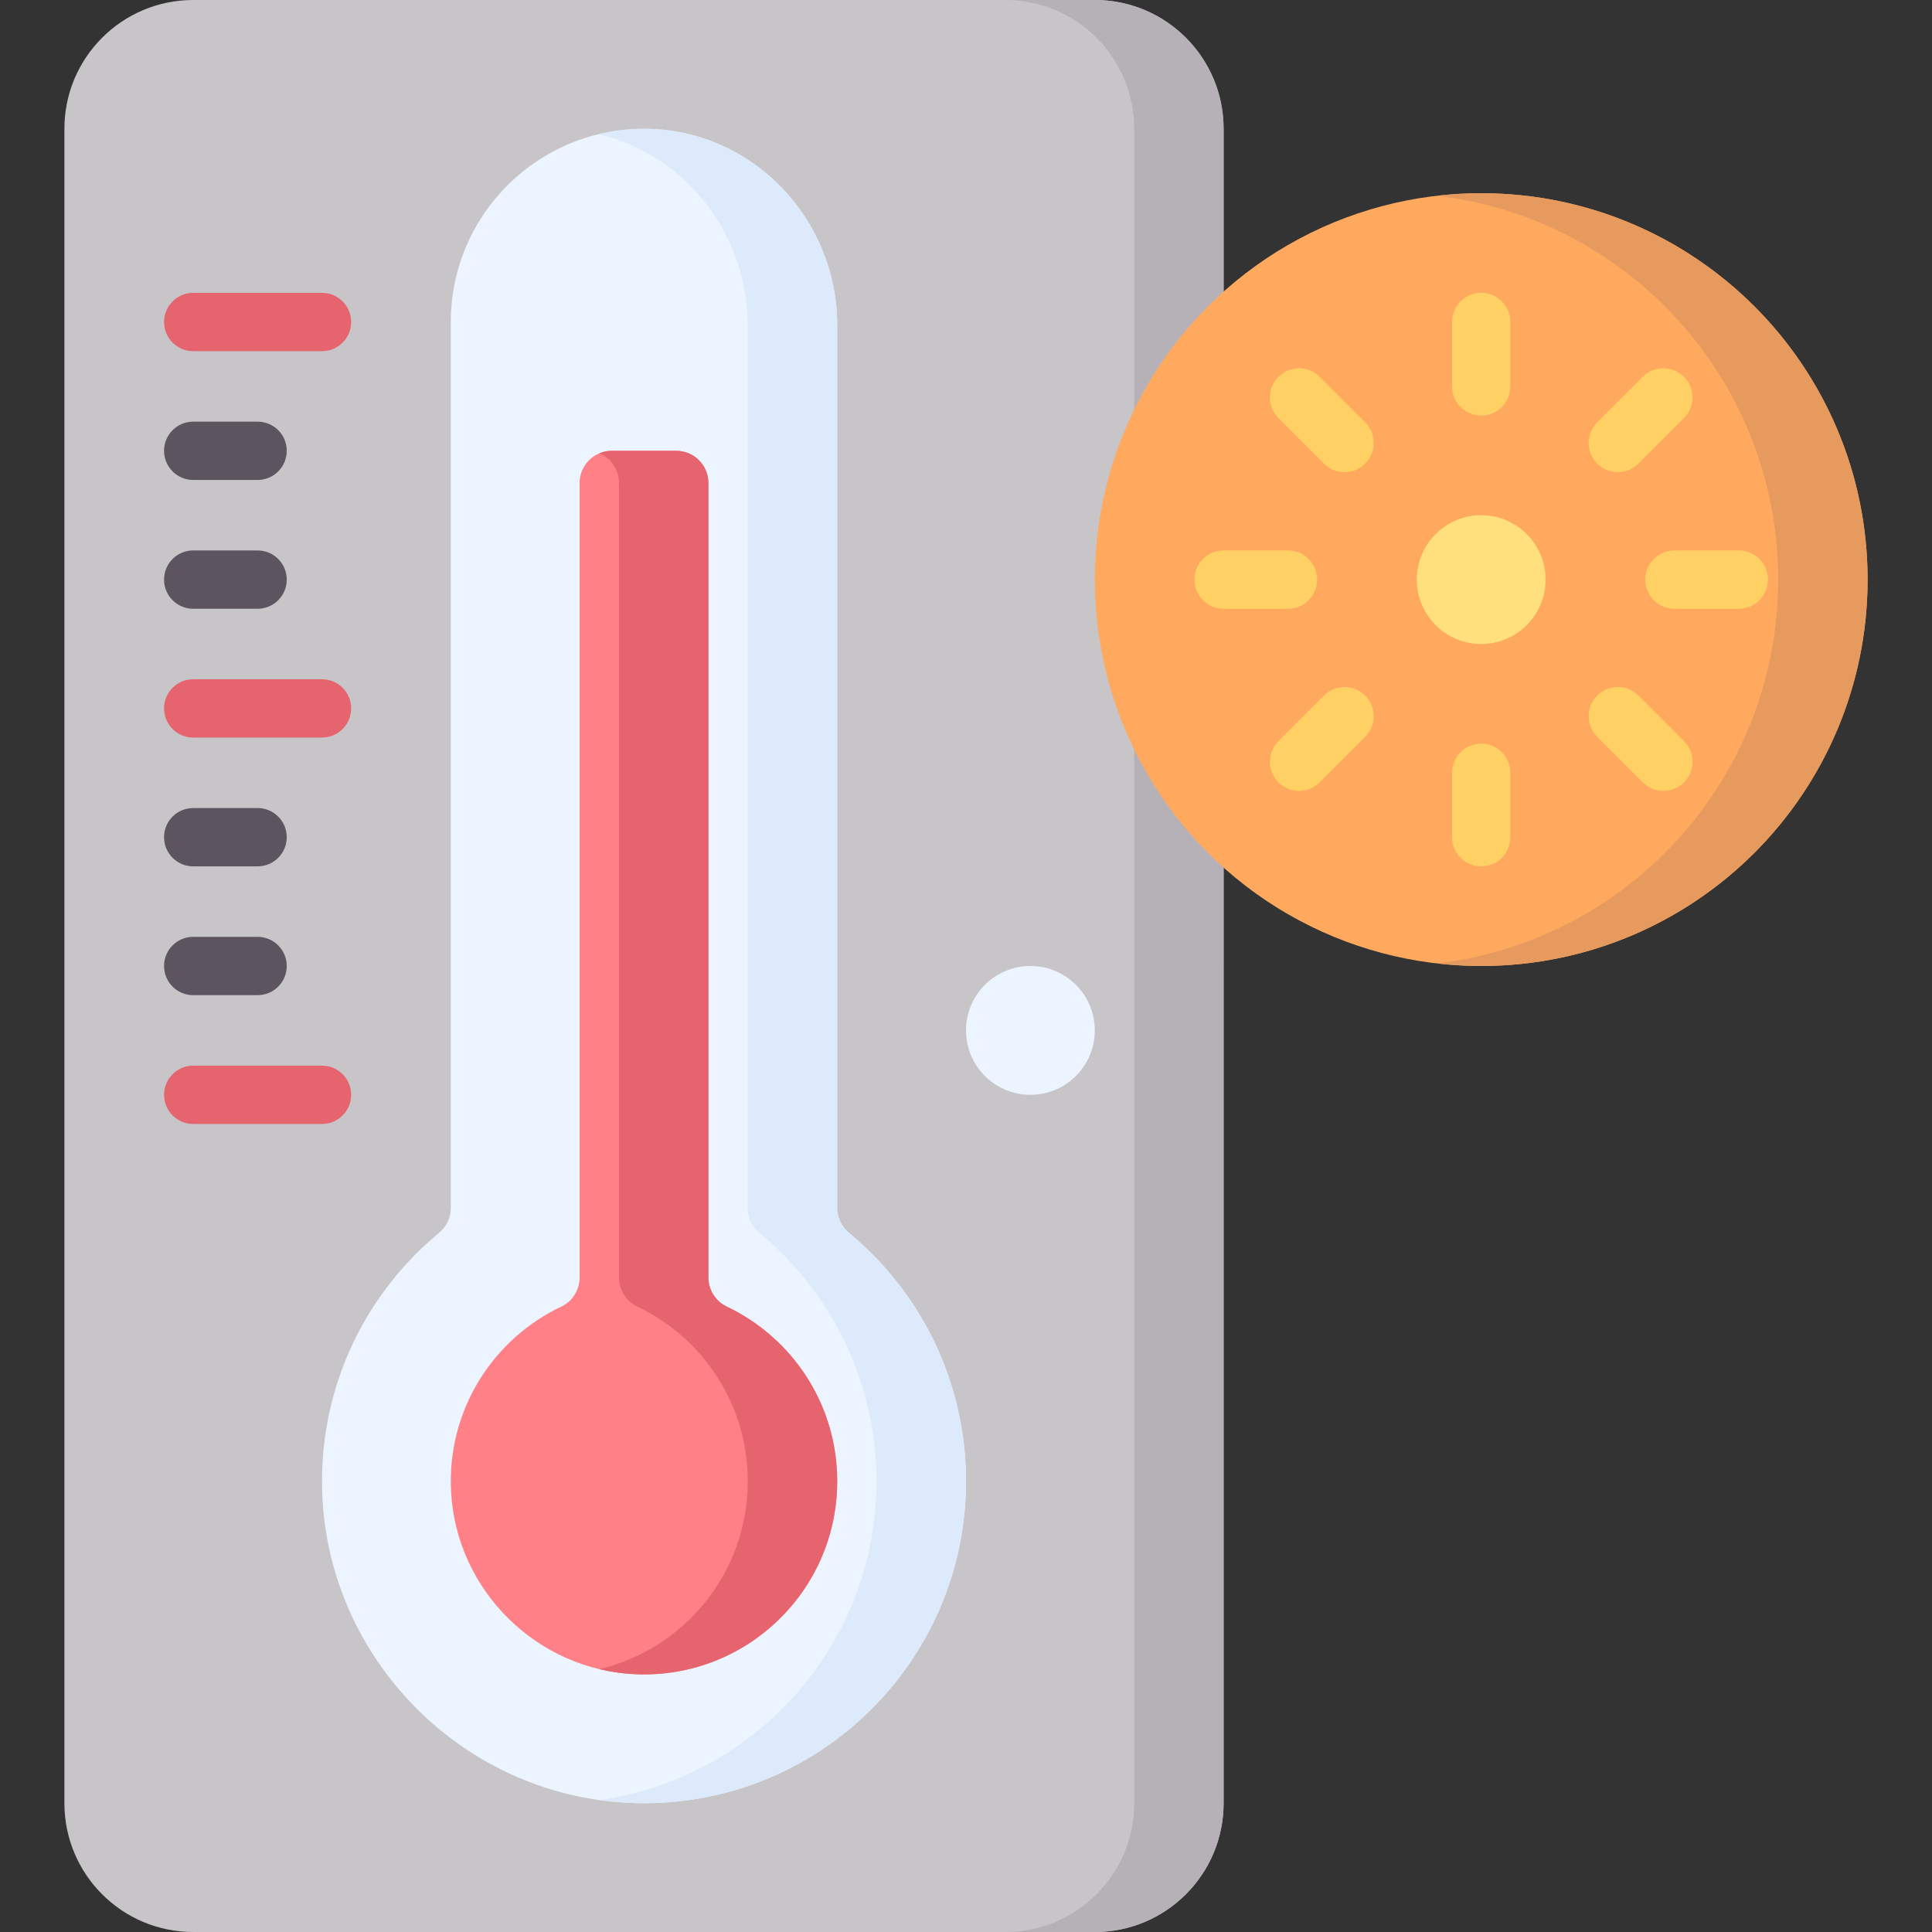 <svg id="Capa_1" enable-background="new 0 0 512 512" height="512" viewBox="0 0 512 512" width="512" xmlns="http://www.w3.org/2000/svg"><rect x="0" y="0" width="512" height="512" fill="#333333" stroke="none"/><g><path d="m324.266 34.133c0-18.851-15.282-34.133-34.133-34.133h-238.933c-18.851 0-34.133 15.282-34.133 34.133v443.733c0 18.852 15.282 34.134 34.133 34.134h238.933c18.851 0 34.133-15.282 34.133-34.133z" fill="#c8c5c9"/><path d="m221.867 320.138v-233.962c0-28.077-22.252-51.567-50.325-52.035-28.678-.479-52.075 22.624-52.075 51.193v234.804c0 2.559-1.161 4.967-3.133 6.598-19.164 15.842-31.293 39.893-30.995 66.768.508 45.694 37.587 83.264 83.271 84.339 48.068 1.131 87.39-37.497 87.39-85.309 0-26.486-12.069-50.151-31.005-65.802-1.971-1.629-3.128-4.037-3.128-6.594z" fill="#ecf4ff"/><path d="m187.733 338.572v-210.572c0-4.713-3.82-8.533-8.533-8.533h-17.067c-4.713 0-8.533 3.821-8.533 8.533v210.521c0 3.273-1.834 6.313-4.794 7.712-18.158 8.587-30.459 27.53-29.259 49.211 1.448 26.155 22.886 47.223 49.061 48.249 29.214 1.145 53.258-22.2 53.258-51.16 0-20.402-11.936-38.008-29.204-46.236-2.993-1.425-4.929-4.41-4.929-7.725z" fill="#ff8086"/><g><g><path d="m85.333 93.06h-34.133c-4.267 0-7.726-3.459-7.726-7.726s3.459-7.726 7.726-7.726h34.133c4.267 0 7.726 3.459 7.726 7.726 0 4.266-3.459 7.726-7.726 7.726z" fill="#e5646e"/></g></g><g><g><path d="m85.333 195.46h-34.133c-4.267 0-7.726-3.459-7.726-7.726s3.459-7.726 7.726-7.726h34.133c4.267 0 7.726 3.459 7.726 7.726s-3.459 7.726-7.726 7.726z" fill="#e5646e"/></g></g><g><path d="m68.266 127.193h-17.066c-4.267 0-7.726-3.459-7.726-7.726s3.459-7.726 7.726-7.726h17.066c4.267 0 7.726 3.459 7.726 7.726s-3.459 7.726-7.726 7.726z" fill="#5c545f"/></g><g><path d="m68.266 161.327h-17.066c-4.267 0-7.726-3.459-7.726-7.726s3.459-7.726 7.726-7.726h17.066c4.267 0 7.726 3.459 7.726 7.726 0 4.266-3.459 7.726-7.726 7.726z" fill="#5c545f"/></g><g><g><path d="m85.333 297.86h-34.133c-4.267 0-7.726-3.459-7.726-7.726s3.459-7.726 7.726-7.726h34.133c4.267 0 7.726 3.459 7.726 7.726s-3.459 7.726-7.726 7.726z" fill="#e5646e"/></g></g><g><path d="m68.266 229.593h-17.066c-4.267 0-7.726-3.459-7.726-7.726s3.459-7.726 7.726-7.726h17.066c4.267 0 7.726 3.459 7.726 7.726 0 4.266-3.459 7.726-7.726 7.726z" fill="#5c545f"/></g><g><path d="m68.266 263.726h-17.066c-4.267 0-7.726-3.459-7.726-7.726s3.459-7.726 7.726-7.726h17.066c4.267 0 7.726 3.459 7.726 7.726s-3.459 7.726-7.726 7.726z" fill="#5c545f"/></g><circle cx="273.067" cy="273.067" fill="#ecf4ff" r="17.067"/><path d="m324.267 34.133c-.001-18.851-15.283-34.133-34.134-34.133h-23.694c18.851 0 34.133 15.282 34.133 34.133v443.733c0 18.851-15.282 34.133-34.133 34.133h23.694c18.851 0 34.133-15.282 34.133-34.133z" fill="#b6b1b7"/><g><circle cx="392.533" cy="153.6" fill="#ffa95f" r="102.4"/><path d="m392.533 51.2c-4.008 0-7.959.238-11.847.686 50.972 5.873 90.553 49.168 90.553 101.714s-39.581 95.841-90.553 101.714c3.888.448 7.839.686 11.847.686 56.554 0 102.4-45.846 102.4-102.4s-45.846-102.4-102.4-102.4z" fill="#e69a5e"/><g><circle cx="392.533" cy="153.6" fill="#ffe07d" r="17.067"/><g><path d="m392.534 110.127c-4.267 0-7.726-3.459-7.726-7.726v-17.068c0-4.267 3.459-7.726 7.726-7.726s7.726 3.459 7.726 7.726v17.067c0 4.267-3.459 7.727-7.726 7.727z" fill="#ffd064"/></g><g><path d="m356.329 125.122c-1.977 0-3.955-.755-5.463-2.263l-12.068-12.068c-3.018-3.017-3.018-7.909 0-10.927 3.017-3.017 7.909-3.017 10.926 0l12.068 12.068c3.018 3.017 3.018 7.91 0 10.927-1.508 1.509-3.485 2.263-5.463 2.263z" fill="#ffd064"/></g><g><path d="m341.333 161.327h-17.067c-4.267 0-7.726-3.459-7.726-7.726s3.459-7.726 7.726-7.726h17.067c4.267 0 7.726 3.459 7.726 7.726.001 4.266-3.459 7.726-7.726 7.726z" fill="#ffd064"/></g><g><path d="m344.261 209.598c-1.977 0-3.955-.755-5.463-2.263-3.018-3.017-3.018-7.909 0-10.926l12.068-12.068c3.017-3.017 7.909-3.017 10.927 0s3.018 7.909 0 10.926l-12.068 12.068c-1.509 1.509-3.486 2.263-5.464 2.263z" fill="#ffd064"/></g><g><path d="m392.534 229.593c-4.267 0-7.726-3.459-7.726-7.726v-17.067c0-4.267 3.459-7.726 7.726-7.726s7.726 3.459 7.726 7.726v17.067c0 4.267-3.459 7.726-7.726 7.726z" fill="#ffd064"/></g><g><path d="m440.805 209.598c-1.977 0-3.955-.755-5.463-2.263l-12.068-12.068c-3.018-3.017-3.018-7.909 0-10.926 3.017-3.017 7.909-3.017 10.927 0l12.068 12.068c3.018 3.017 3.018 7.909 0 10.926-1.509 1.509-3.486 2.263-5.464 2.263z" fill="#ffd064"/></g><g><path d="m460.8 161.327h-17.067c-4.267 0-7.726-3.459-7.726-7.726s3.459-7.726 7.726-7.726h17.067c4.267 0 7.726 3.459 7.726 7.726.001 4.266-3.459 7.726-7.726 7.726z" fill="#ffd064"/></g><g><path d="m428.737 125.122c-1.977 0-3.955-.755-5.463-2.263-3.018-3.017-3.018-7.91 0-10.927l12.068-12.068c3.017-3.017 7.909-3.017 10.927 0s3.018 7.91 0 10.927l-12.068 12.068c-1.509 1.509-3.486 2.263-5.464 2.263z" fill="#ffd064"/></g></g></g><path d="m224.995 326.731c-1.97-1.628-3.128-4.036-3.128-6.593v-233.962c0-28.077-22.252-51.567-50.325-52.035-4.417-.074-8.707.416-12.808 1.395 22.708 5.46 39.404 26.324 39.404 50.641v233.962c0 2.556 1.158 4.964 3.128 6.593 18.936 15.652 31.005 39.316 31.005 65.802 0 43.083-31.933 78.694-73.418 84.493 3.202.449 6.454.739 9.756.816 48.069 1.131 87.391-37.497 87.391-85.309 0-26.486-12.069-50.151-31.005-65.803z" fill="#ddeafb"/><path d="m192.663 346.298c-2.993-1.426-4.93-4.411-4.93-7.727v-210.571c0-4.713-3.821-8.533-8.533-8.533h-17.067c-1.175 0-2.295.238-3.314.668 3.067 1.294 5.22 4.328 5.22 7.866v210.571c0 3.316 1.936 6.3 4.93 7.727 17.267 8.228 29.204 25.834 29.204 46.236 0 24.195-16.788 44.459-39.347 49.808 3.163.757 6.434 1.221 9.783 1.352 29.214 1.145 53.258-22.2 53.258-51.16 0-20.403-11.937-38.009-29.204-46.237z" fill="#e5646e"/></g></svg>